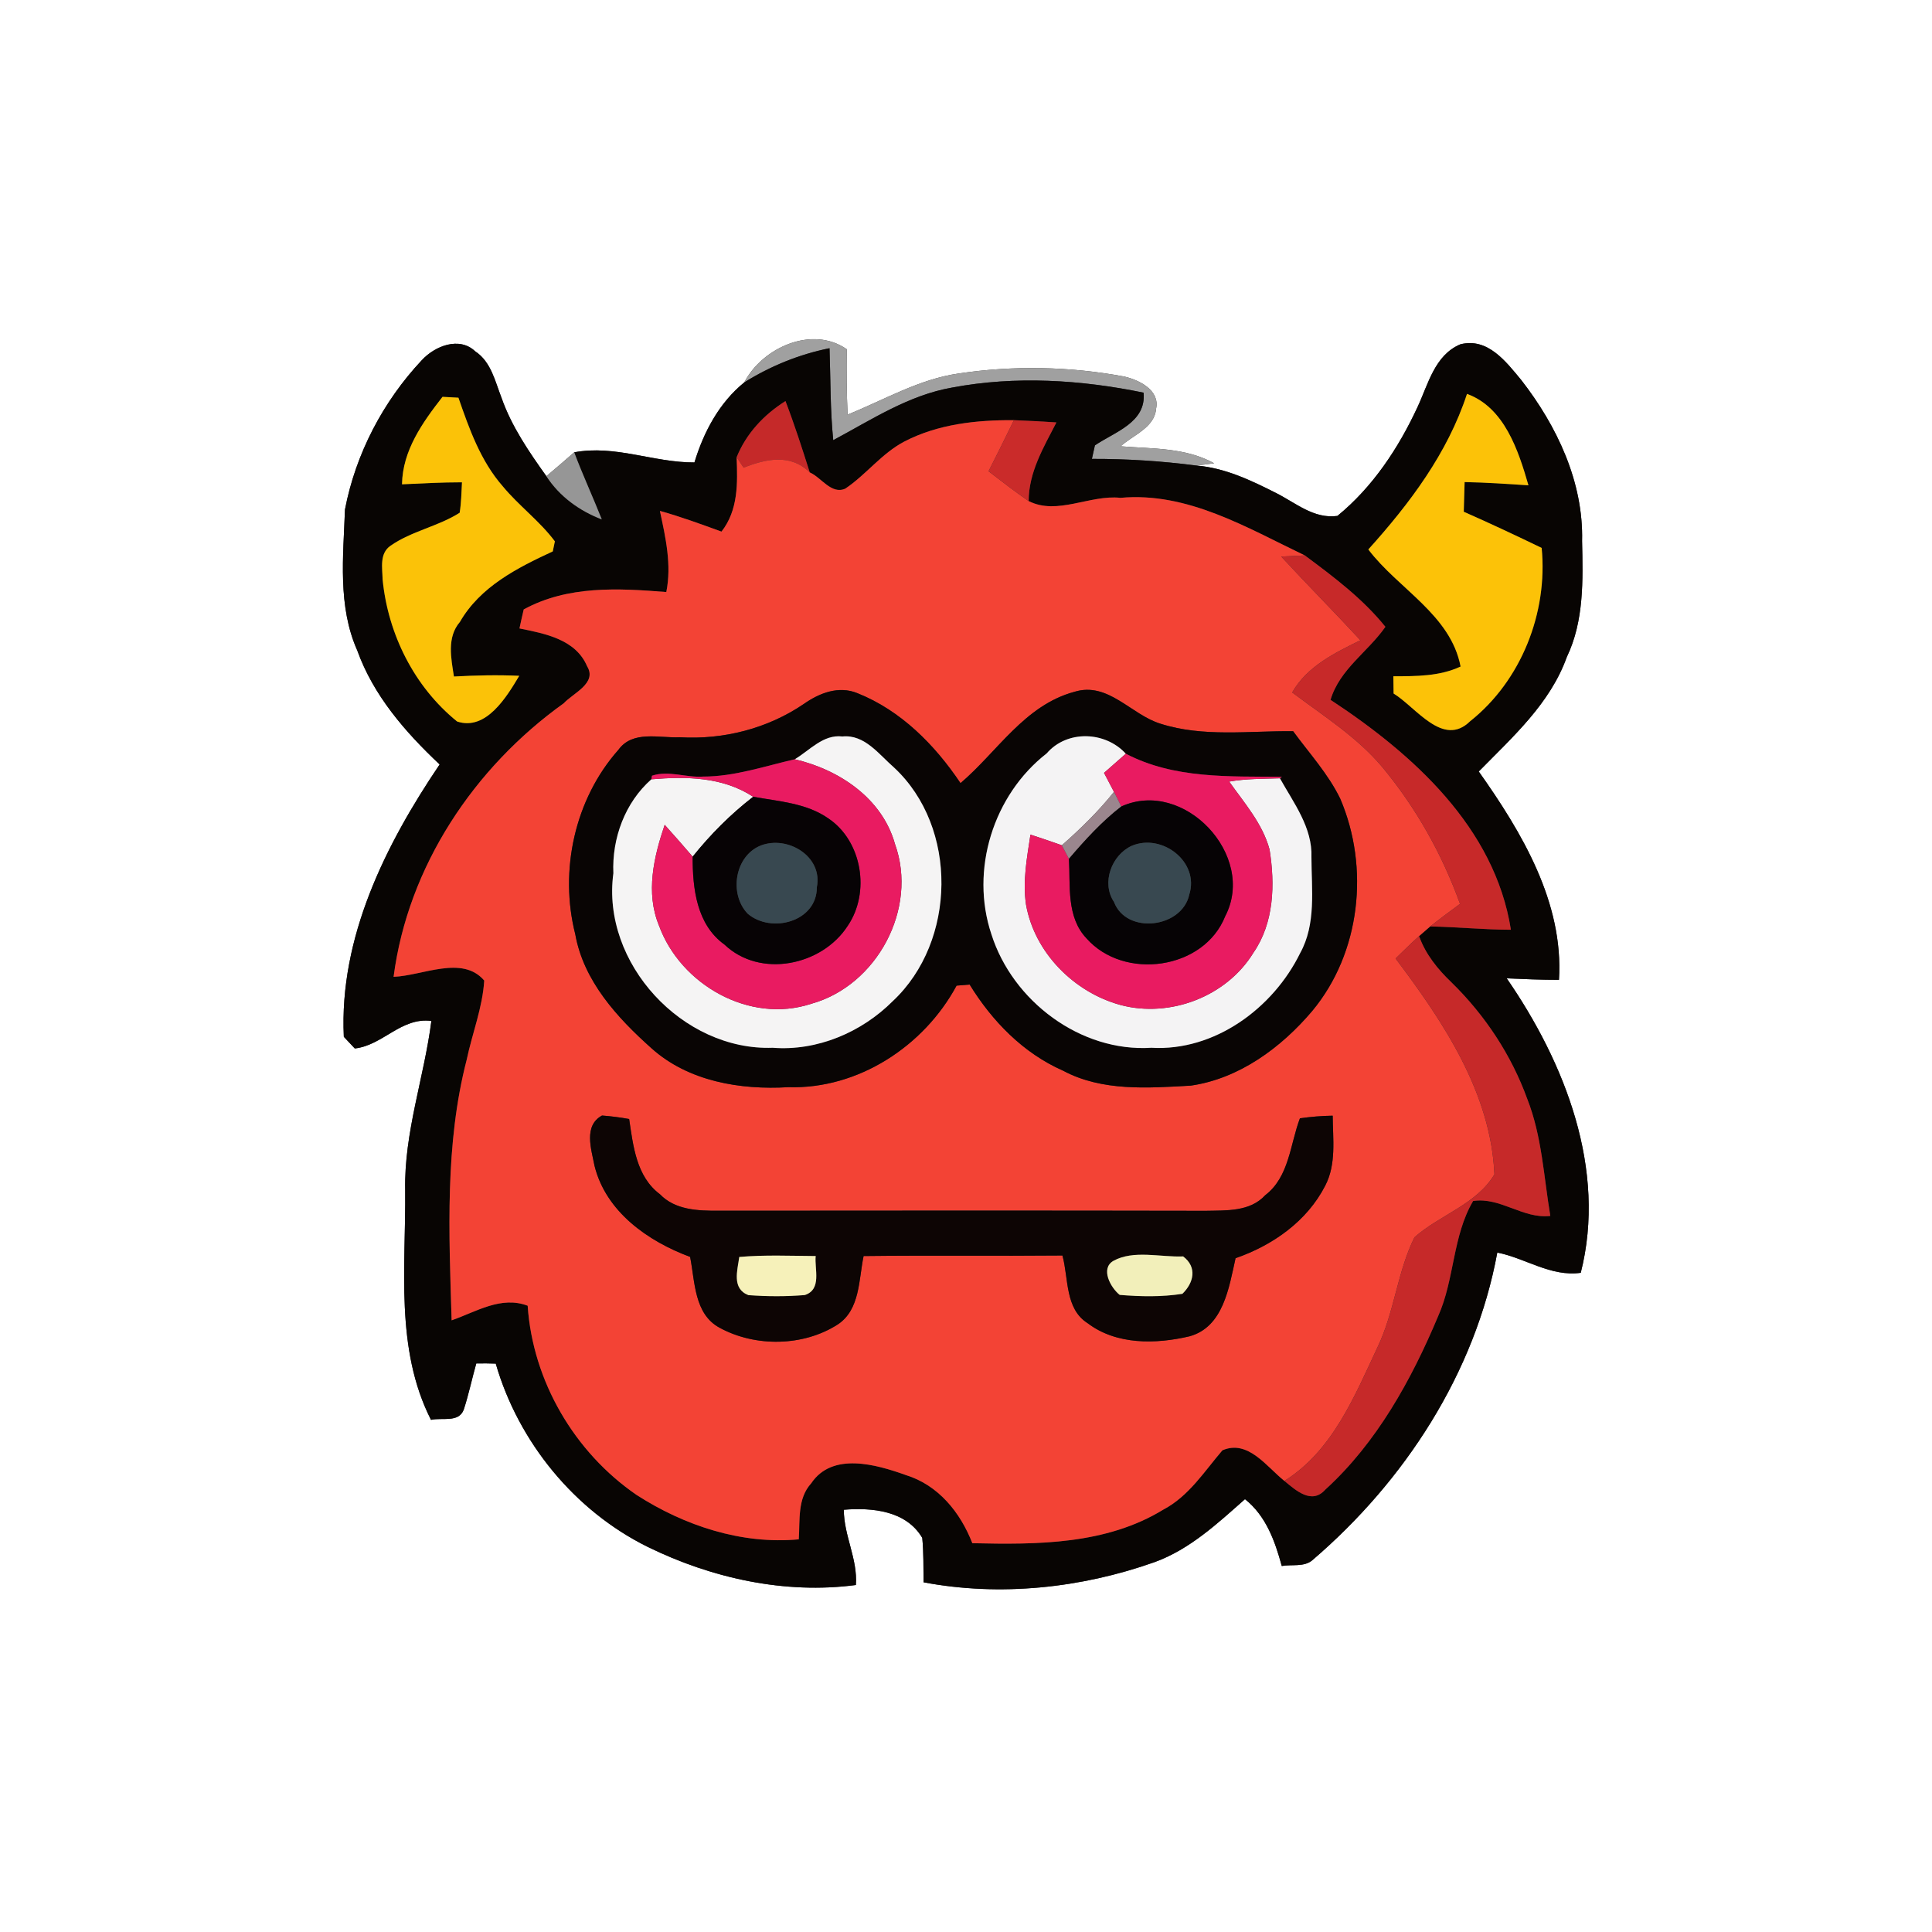 <?xml version="1.0" encoding="UTF-8" ?>
<!DOCTYPE svg PUBLIC "-//W3C//DTD SVG 1.1//EN" "http://www.w3.org/Graphics/SVG/1.1/DTD/svg11.dtd">
<svg width="250pt" height="250pt" viewBox="0 0 250 250" version="1.1" xmlns="http://www.w3.org/2000/svg">
<rect x="0" y="0" width="250" height="250" fill="#333333" stroke="none"/>
<g id="#ffffffff">
<path fill="#ffffff" opacity="1.00" d=" M 0.00 0.00 L 250.00 0.00 L 250.00 250.00 L 0.00 250.00 L 0.00 0.00 M 96.31 49.48 C 93.06 52.12 91.06 55.89 89.86 59.84 C 84.61 59.87 79.61 57.53 74.30 58.53 C 73.11 59.58 71.91 60.60 70.70 61.62 C 68.44 58.45 66.20 55.19 64.90 51.49 C 64.06 49.34 63.55 46.82 61.49 45.46 C 59.42 43.50 56.26 44.78 54.57 46.62 C 49.56 51.96 46.02 58.73 44.64 65.93 C 44.42 72.02 43.68 78.44 46.23 84.17 C 48.32 90.00 52.45 94.74 56.89 98.92 C 49.88 109.29 43.88 121.32 44.49 134.16 C 44.84 134.54 45.55 135.29 45.91 135.67 C 49.53 135.28 51.91 131.60 55.82 132.11 C 54.88 139.44 52.28 146.55 52.43 154.01 C 52.53 163.96 51.09 174.51 55.77 183.73 C 57.16 183.39 59.36 184.15 60.01 182.40 C 60.65 180.44 61.07 178.41 61.63 176.43 C 62.47 176.41 63.31 176.42 64.15 176.45 C 67.08 186.58 74.34 195.49 83.82 200.17 C 92.09 204.22 101.57 206.32 110.75 205.10 C 111.00 201.72 109.19 198.71 109.19 195.36 C 112.88 195.06 117.26 195.48 119.34 199.00 C 119.53 200.91 119.48 202.83 119.51 204.75 C 129.41 206.62 139.90 205.51 149.40 202.14 C 153.95 200.49 157.54 197.14 161.10 193.99 C 163.82 196.15 164.98 199.41 165.86 202.64 C 167.17 202.40 168.77 202.81 169.84 201.87 C 181.77 191.65 190.88 177.67 193.75 162.08 C 197.42 162.81 200.66 165.24 204.55 164.70 C 207.94 151.36 202.52 137.53 194.97 126.60 C 197.22 126.70 199.47 126.79 201.73 126.79 C 202.36 116.79 196.92 107.70 191.35 99.83 C 195.71 95.38 200.57 91.07 202.74 85.03 C 204.99 80.34 204.83 75.07 204.72 70.01 C 204.91 62.37 201.46 55.11 196.86 49.19 C 194.88 46.80 192.52 43.66 188.98 44.55 C 185.64 45.95 184.81 49.73 183.42 52.69 C 180.96 57.99 177.62 63.04 173.06 66.76 C 170.02 67.18 167.66 65.07 165.13 63.80 C 161.88 62.15 158.47 60.53 154.79 60.24 C 155.37 60.16 156.53 60.02 157.11 59.95 C 153.42 57.90 149.09 58.08 145.01 57.75 C 146.63 56.28 149.41 55.34 149.60 52.87 C 150.10 50.48 147.38 49.15 145.45 48.72 C 138.41 47.41 131.13 47.27 124.05 48.33 C 118.92 49.06 114.41 51.75 109.68 53.65 C 109.55 50.83 109.53 48.01 109.57 45.19 C 105.09 42.07 98.64 44.99 96.31 49.48 Z" />
</g>
<g id="#a0a0a0ff">
<path fill="#a0a0a0" opacity="1.00" d=" M 96.31 49.48 C 98.64 44.99 105.09 42.07 109.57 45.19 C 109.53 48.01 109.55 50.83 109.68 53.65 C 114.41 51.75 118.92 49.06 124.05 48.33 C 131.13 47.27 138.41 47.41 145.45 48.72 C 147.38 49.15 150.10 50.48 149.60 52.87 C 149.41 55.34 146.63 56.28 145.01 57.75 C 149.09 58.08 153.42 57.90 157.11 59.95 C 156.53 60.02 155.37 60.16 154.79 60.24 C 150.31 59.66 145.81 59.37 141.29 59.38 C 141.39 58.94 141.59 58.07 141.68 57.63 C 144.27 55.87 148.35 54.67 147.98 50.81 C 139.87 49.14 131.39 48.61 123.21 50.15 C 117.58 51.13 112.76 54.32 107.82 56.96 C 107.42 53.01 107.48 49.03 107.34 45.06 C 103.42 45.85 99.69 47.37 96.31 49.48 Z" />
</g>
<g id="#080503ff">
<path fill="#080503" opacity="1.00" d=" M 54.57 46.62 C 56.26 44.78 59.42 43.50 61.49 45.46 C 63.55 46.82 64.06 49.34 64.90 51.49 C 66.20 55.19 68.44 58.45 70.70 61.62 C 72.40 64.24 74.97 66.10 77.87 67.21 C 76.72 64.30 75.40 61.46 74.30 58.53 C 79.61 57.53 84.61 59.87 89.86 59.84 C 91.06 55.89 93.06 52.12 96.31 49.48 C 99.69 47.37 103.42 45.85 107.34 45.06 C 107.48 49.03 107.42 53.01 107.82 56.96 C 112.76 54.32 117.58 51.13 123.21 50.15 C 131.39 48.61 139.87 49.14 147.98 50.81 C 148.35 54.67 144.27 55.87 141.68 57.63 C 141.59 58.07 141.39 58.94 141.29 59.38 C 145.81 59.37 150.31 59.66 154.79 60.24 C 158.47 60.53 161.88 62.15 165.13 63.80 C 167.66 65.07 170.02 67.18 173.06 66.76 C 177.62 63.04 180.96 57.99 183.42 52.69 C 184.81 49.73 185.64 45.95 188.98 44.55 C 192.52 43.66 194.88 46.80 196.86 49.19 C 201.46 55.11 204.91 62.37 204.72 70.01 C 204.83 75.07 204.99 80.34 202.74 85.03 C 200.57 91.07 195.71 95.38 191.35 99.83 C 196.92 107.70 202.36 116.79 201.73 126.79 C 199.47 126.79 197.22 126.70 194.97 126.60 C 202.52 137.53 207.94 151.36 204.55 164.70 C 200.66 165.24 197.42 162.81 193.75 162.08 C 190.88 177.67 181.77 191.65 169.84 201.87 C 168.77 202.81 167.17 202.40 165.86 202.64 C 164.98 199.41 163.82 196.15 161.10 193.99 C 157.54 197.14 153.95 200.49 149.40 202.14 C 139.90 205.51 129.41 206.62 119.51 204.75 C 119.48 202.83 119.53 200.91 119.34 199.00 C 117.26 195.48 112.88 195.06 109.19 195.36 C 109.19 198.71 111.00 201.72 110.75 205.10 C 101.57 206.32 92.09 204.22 83.82 200.17 C 74.34 195.49 67.08 186.58 64.15 176.45 C 63.31 176.42 62.47 176.41 61.63 176.43 C 61.07 178.41 60.65 180.44 60.01 182.40 C 59.36 184.15 57.16 183.39 55.77 183.73 C 51.09 174.51 52.53 163.96 52.43 154.01 C 52.28 146.55 54.88 139.44 55.82 132.11 C 51.91 131.60 49.53 135.28 45.91 135.67 C 45.55 135.29 44.84 134.54 44.49 134.16 C 43.88 121.32 49.88 109.29 56.89 98.92 C 52.45 94.74 48.32 90.00 46.23 84.17 C 43.68 78.44 44.42 72.02 44.64 65.93 C 46.02 58.73 49.56 51.96 54.57 46.62 M 57.26 51.35 C 54.68 54.66 52.09 58.28 52.02 62.67 C 54.61 62.55 57.19 62.41 59.78 62.41 C 59.71 63.72 59.69 65.05 59.48 66.35 C 56.68 68.13 53.27 68.71 50.53 70.62 C 49.08 71.63 49.48 73.48 49.51 74.98 C 50.20 82.05 53.60 88.87 59.15 93.36 C 62.90 94.61 65.57 90.17 67.19 87.45 C 64.37 87.32 61.55 87.39 58.74 87.54 C 58.37 85.18 57.80 82.47 59.51 80.48 C 62.14 75.91 66.93 73.48 71.53 71.35 C 71.59 71.03 71.73 70.37 71.80 70.05 C 69.84 67.42 67.14 65.45 65.06 62.93 C 62.19 59.66 60.72 55.50 59.32 51.46 C 58.80 51.43 57.78 51.38 57.26 51.35 M 189.83 50.97 C 187.31 58.66 182.41 65.16 177.06 71.10 C 180.93 76.21 187.71 79.53 189.00 86.25 C 186.26 87.53 183.25 87.50 180.30 87.51 C 180.31 88.06 180.33 89.18 180.33 89.74 C 183.25 91.53 186.73 96.77 190.23 93.33 C 196.85 88.08 200.31 79.27 199.49 70.90 C 196.15 69.29 192.80 67.71 189.41 66.22 C 189.44 65.26 189.49 63.34 189.52 62.38 C 192.28 62.43 195.03 62.62 197.78 62.80 C 196.48 58.29 194.67 52.73 189.83 50.97 M 95.32 59.17 C 95.45 62.51 95.54 66.01 93.36 68.79 C 90.72 67.83 88.09 66.86 85.39 66.11 C 86.13 69.56 86.93 73.08 86.22 76.61 C 79.98 76.11 73.46 75.75 67.77 78.86 C 67.58 79.68 67.39 80.49 67.22 81.32 C 70.52 81.99 74.49 82.72 75.97 86.21 C 77.31 88.40 74.17 89.68 72.94 91.01 C 61.33 99.32 52.79 112.12 50.93 126.40 C 54.69 126.26 59.81 123.55 62.66 126.88 C 62.44 130.40 61.11 133.70 60.39 137.13 C 57.55 148.12 58.10 159.61 58.44 170.85 C 61.61 169.75 64.83 167.65 68.28 168.96 C 68.94 178.73 74.34 187.93 82.38 193.45 C 88.55 197.42 95.96 199.88 103.36 199.19 C 103.53 196.72 103.16 193.92 104.97 191.94 C 107.70 187.86 113.38 189.50 117.21 190.87 C 121.42 192.17 124.27 195.70 125.82 199.69 C 134.22 199.88 143.13 199.88 150.54 195.34 C 153.83 193.61 155.83 190.41 158.18 187.67 C 161.50 186.23 163.92 189.82 166.20 191.63 C 167.69 192.86 169.74 194.74 171.50 192.75 C 178.17 186.67 182.64 178.54 186.10 170.30 C 188.23 165.53 187.95 159.93 190.62 155.41 C 194.13 154.86 197.09 157.76 200.61 157.34 C 199.76 152.28 199.53 147.04 197.63 142.21 C 195.57 136.52 192.16 131.37 187.85 127.15 C 186.06 125.44 184.47 123.50 183.63 121.13 C 183.99 120.82 184.71 120.20 185.07 119.88 C 188.55 119.95 192.02 120.30 195.51 120.31 C 193.43 107.07 182.81 97.55 172.17 90.56 C 173.36 86.58 177.01 84.36 179.27 81.11 C 176.34 77.47 172.57 74.64 168.84 71.87 C 161.33 68.28 153.67 63.63 144.99 64.42 C 141.03 63.99 136.81 66.72 133.11 64.84 C 133.11 61.10 135.05 57.87 136.70 54.66 C 134.86 54.54 133.03 54.44 131.20 54.37 C 126.36 54.34 121.39 54.87 117.03 57.13 C 114.10 58.66 112.09 61.41 109.38 63.23 C 107.57 64.03 106.29 61.78 104.78 61.13 C 103.80 58.03 102.80 54.93 101.64 51.90 C 98.86 53.65 96.56 56.09 95.32 59.17 Z" />
</g>
<g id="#fbc208ff">
<path fill="#fbc208" opacity="1.00" d=" M 57.26 51.35 C 57.78 51.38 58.80 51.43 59.32 51.46 C 60.72 55.50 62.19 59.66 65.06 62.93 C 67.14 65.45 69.84 67.42 71.80 70.05 C 71.73 70.37 71.59 71.03 71.53 71.35 C 66.93 73.48 62.14 75.91 59.51 80.48 C 57.80 82.47 58.37 85.18 58.74 87.54 C 61.55 87.39 64.37 87.32 67.19 87.45 C 65.57 90.17 62.90 94.61 59.15 93.36 C 53.60 88.87 50.20 82.05 49.51 74.98 C 49.48 73.48 49.08 71.63 50.53 70.62 C 53.27 68.71 56.68 68.13 59.48 66.35 C 59.69 65.05 59.71 63.72 59.78 62.41 C 57.19 62.41 54.61 62.55 52.02 62.67 C 52.09 58.28 54.68 54.66 57.26 51.35 Z" />
</g>
<g id="#fcc208ff">
<path fill="#fcc208" opacity="1.00" d=" M 189.83 50.97 C 194.67 52.73 196.48 58.29 197.78 62.80 C 195.03 62.62 192.28 62.43 189.52 62.38 C 189.49 63.34 189.44 65.26 189.41 66.22 C 192.80 67.71 196.15 69.29 199.49 70.90 C 200.31 79.27 196.85 88.08 190.23 93.33 C 186.73 96.77 183.25 91.53 180.33 89.74 C 180.33 89.18 180.31 88.06 180.30 87.51 C 183.25 87.50 186.26 87.53 189.00 86.25 C 187.71 79.53 180.93 76.21 177.06 71.10 C 182.41 65.16 187.31 58.66 189.83 50.97 Z" />
</g>
<g id="#c52929ff">
<path fill="#c52929" opacity="1.00" d=" M 95.32 59.17 C 96.56 56.09 98.86 53.65 101.64 51.90 C 102.80 54.93 103.80 58.03 104.78 61.13 C 102.30 58.68 99.11 59.37 96.22 60.52 C 95.99 60.18 95.54 59.51 95.32 59.17 Z" />
</g>
<g id="#f34335ff">
<path fill="#f34335" opacity="1.00" d=" M 117.03 57.13 C 121.39 54.87 126.36 54.34 131.20 54.37 C 130.13 56.58 129.03 58.78 127.92 60.98 C 129.63 62.29 131.33 63.62 133.11 64.84 C 136.81 66.72 141.03 63.99 144.99 64.42 C 153.67 63.63 161.33 68.28 168.84 71.87 C 168.08 71.91 166.55 71.98 165.79 72.02 C 169.16 75.67 172.67 79.20 176.04 82.85 C 172.69 84.50 169.14 86.22 167.21 89.60 C 171.21 92.61 175.53 95.32 178.80 99.18 C 183.20 104.45 186.60 110.51 188.93 116.96 C 187.63 117.93 186.33 118.87 185.07 119.88 C 184.71 120.20 183.99 120.82 183.63 121.13 C 182.58 122.06 181.60 123.06 180.59 124.03 C 186.76 132.22 192.91 141.39 193.38 151.96 C 191.05 155.87 186.30 157.20 183.03 160.11 C 180.81 164.59 180.44 169.76 178.27 174.29 C 175.28 180.66 172.44 187.73 166.20 191.63 C 163.92 189.82 161.50 186.23 158.18 187.67 C 155.83 190.41 153.83 193.61 150.54 195.34 C 143.13 199.88 134.22 199.88 125.82 199.69 C 124.27 195.70 121.42 192.17 117.21 190.87 C 113.38 189.50 107.70 187.86 104.97 191.94 C 103.16 193.92 103.53 196.72 103.36 199.19 C 95.96 199.88 88.55 197.42 82.38 193.45 C 74.34 187.93 68.94 178.73 68.28 168.96 C 64.83 167.65 61.61 169.75 58.44 170.85 C 58.10 159.61 57.55 148.12 60.39 137.13 C 61.11 133.70 62.44 130.40 62.66 126.88 C 59.81 123.55 54.69 126.26 50.93 126.40 C 52.79 112.12 61.33 99.32 72.94 91.01 C 74.17 89.68 77.31 88.40 75.97 86.21 C 74.49 82.72 70.52 81.99 67.22 81.32 C 67.39 80.49 67.58 79.68 67.77 78.86 C 73.46 75.75 79.98 76.11 86.22 76.61 C 86.93 73.08 86.13 69.56 85.39 66.11 C 88.09 66.86 90.72 67.83 93.36 68.79 C 95.54 66.01 95.45 62.51 95.32 59.17 C 95.54 59.51 95.99 60.18 96.22 60.52 C 99.11 59.37 102.30 58.68 104.78 61.13 C 106.29 61.78 107.57 64.03 109.38 63.23 C 112.09 61.41 114.10 58.66 117.03 57.13 M 104.06 91.06 C 99.37 94.27 93.63 95.74 87.97 95.40 C 85.30 95.53 81.88 94.46 80.02 97.03 C 74.36 103.41 72.35 112.67 74.44 120.89 C 75.52 126.96 79.88 131.70 84.32 135.66 C 89.10 139.94 95.80 141.05 102.02 140.68 C 111.05 140.95 119.56 135.38 123.78 127.54 C 124.20 127.50 125.05 127.43 125.47 127.40 C 128.38 132.13 132.41 136.28 137.55 138.54 C 142.62 141.25 148.54 140.79 154.08 140.48 C 160.35 139.58 165.79 135.56 169.80 130.82 C 176.06 123.30 177.24 112.27 173.43 103.36 C 171.87 100.14 169.42 97.48 167.33 94.62 C 161.62 94.56 155.70 95.42 150.17 93.65 C 146.35 92.48 143.39 88.17 139.03 89.52 C 132.58 91.26 129.08 97.26 124.29 101.34 C 120.96 96.38 116.57 91.93 110.93 89.69 C 108.53 88.71 106.05 89.67 104.06 91.06 M 76.93 150.85 C 78.40 156.80 83.84 160.62 89.30 162.64 C 89.94 165.85 89.81 170.01 93.10 171.80 C 97.72 174.33 103.95 174.25 108.41 171.38 C 111.31 169.46 111.11 165.56 111.75 162.53 C 120.33 162.43 128.90 162.54 137.48 162.46 C 138.29 165.42 137.79 169.36 140.74 171.22 C 144.46 174.05 149.57 173.94 153.91 172.92 C 158.31 171.72 159.03 166.59 159.88 162.81 C 164.69 161.14 169.12 158.04 171.48 153.43 C 172.94 150.64 172.47 147.39 172.45 144.37 C 171.03 144.39 169.62 144.51 168.21 144.71 C 166.93 148.10 166.83 152.28 163.72 154.66 C 161.74 156.82 158.67 156.62 156.00 156.68 C 135.00 156.64 114.00 156.65 93.00 156.67 C 90.33 156.68 87.37 156.59 85.39 154.53 C 82.34 152.25 81.93 148.27 81.41 144.80 C 80.25 144.59 79.08 144.44 77.90 144.35 C 75.48 145.67 76.52 148.71 76.93 150.85 Z" />
</g>
<g id="#ca2b2aff">
<path fill="#ca2b2a" opacity="1.00" d=" M 131.20 54.37 C 133.03 54.44 134.86 54.54 136.70 54.66 C 135.05 57.87 133.11 61.10 133.11 64.84 C 131.33 63.62 129.63 62.29 127.92 60.98 C 129.03 58.78 130.13 56.58 131.20 54.37 Z" />
</g>
<g id="#969696ff">
<path fill="#969696" opacity="1.00" d=" M 70.70 61.62 C 71.91 60.60 73.11 59.58 74.30 58.53 C 75.40 61.46 76.72 64.30 77.87 67.21 C 74.97 66.10 72.40 64.24 70.70 61.62 Z" />
</g>
<g id="#c72929ff">
<path fill="#c72929" opacity="1.00" d=" M 165.79 72.02 C 166.55 71.98 168.08 71.91 168.84 71.87 C 172.57 74.64 176.34 77.47 179.27 81.11 C 177.01 84.36 173.36 86.58 172.17 90.56 C 182.81 97.55 193.43 107.07 195.51 120.31 C 192.02 120.30 188.55 119.95 185.07 119.88 C 186.33 118.87 187.63 117.93 188.93 116.96 C 186.60 110.51 183.20 104.45 178.80 99.18 C 175.53 95.32 171.21 92.61 167.21 89.60 C 169.14 86.22 172.69 84.50 176.04 82.85 C 172.67 79.20 169.16 75.67 165.79 72.02 Z" />
</g>
<g id="#090504ff">
<path fill="#090504" opacity="1.00" d=" M 104.06 91.06 C 106.05 89.67 108.53 88.71 110.93 89.69 C 116.57 91.93 120.96 96.38 124.29 101.34 C 129.08 97.26 132.58 91.26 139.03 89.52 C 143.39 88.17 146.35 92.48 150.17 93.65 C 155.70 95.42 161.62 94.56 167.33 94.62 C 169.42 97.48 171.87 100.14 173.43 103.36 C 177.24 112.27 176.06 123.30 169.80 130.82 C 165.79 135.56 160.35 139.58 154.08 140.48 C 148.54 140.79 142.62 141.25 137.55 138.54 C 132.41 136.28 128.38 132.13 125.47 127.40 C 125.05 127.43 124.20 127.50 123.78 127.54 C 119.56 135.38 111.05 140.95 102.02 140.68 C 95.80 141.05 89.10 139.94 84.32 135.66 C 79.88 131.70 75.52 126.96 74.44 120.89 C 72.35 112.67 74.36 103.41 80.02 97.03 C 81.88 94.46 85.30 95.53 87.97 95.40 C 93.63 95.74 99.37 94.27 104.06 91.06 M 102.84 98.25 C 98.92 99.15 95.05 100.49 90.98 100.49 C 88.78 100.65 86.51 99.65 84.36 100.38 L 84.29 100.84 C 80.87 103.85 79.17 108.49 79.37 113.00 C 77.79 124.63 88.34 136.00 99.99 135.58 C 105.75 136.03 111.50 133.58 115.54 129.53 C 123.77 121.82 124.01 107.06 115.69 99.32 C 113.74 97.63 111.89 95.01 109.01 95.30 C 106.52 95.00 104.79 97.09 102.84 98.25 M 135.44 97.49 C 128.52 102.88 125.50 112.58 128.29 120.90 C 131.03 129.54 139.82 136.17 148.99 135.58 C 157.16 136.06 164.75 130.46 168.24 123.33 C 170.33 119.56 169.71 115.09 169.70 110.95 C 169.85 107.09 167.40 103.91 165.62 100.71 L 165.88 100.52 C 159.06 100.45 151.93 100.80 145.68 97.53 C 143.02 94.61 138.07 94.43 135.44 97.49 Z" />
</g>
<g id="#f5f4f4ff">
<path fill="#f5f4f4" opacity="1.00" d=" M 102.84 98.25 C 104.79 97.09 106.52 95.00 109.01 95.30 C 111.89 95.01 113.74 97.63 115.69 99.32 C 124.01 107.06 123.77 121.82 115.54 129.53 C 111.50 133.58 105.75 136.03 99.99 135.58 C 88.34 136.00 77.79 124.63 79.37 113.00 C 79.17 108.49 80.87 103.85 84.29 100.84 C 88.82 100.46 93.52 100.52 97.46 103.10 C 94.54 105.36 91.93 107.98 89.63 110.85 C 88.44 109.46 87.23 108.09 86.01 106.73 C 84.60 110.88 83.52 115.52 85.27 119.76 C 88.06 127.43 97.01 132.52 104.97 129.89 C 113.47 127.54 118.82 117.58 115.81 109.22 C 114.16 103.29 108.57 99.58 102.84 98.25 Z" />
</g>
<g id="#f4f3f4ff">
<path fill="#f4f3f4" opacity="1.00" d=" M 135.44 97.49 C 138.07 94.43 143.02 94.61 145.68 97.53 C 144.73 98.36 143.80 99.18 142.86 100.01 C 143.18 100.62 143.83 101.86 144.15 102.47 C 142.13 104.99 139.82 107.25 137.40 109.38 C 136.05 108.90 134.70 108.44 133.34 108.00 C 132.89 110.99 132.31 114.04 132.77 117.07 C 133.87 123.28 138.99 128.42 145.01 130.05 C 151.40 131.75 158.74 128.95 162.20 123.27 C 164.87 119.40 165.00 114.42 164.28 109.93 C 163.38 106.58 161.02 103.91 159.06 101.14 C 161.22 100.75 163.42 100.79 165.62 100.71 C 167.40 103.91 169.85 107.09 169.70 110.95 C 169.71 115.09 170.33 119.56 168.24 123.33 C 164.75 130.46 157.16 136.06 148.99 135.58 C 139.82 136.17 131.03 129.54 128.29 120.90 C 125.50 112.58 128.52 102.88 135.44 97.49 Z" />
</g>
<g id="#e91b61ff">
<path fill="#e91b61" opacity="1.00" d=" M 90.98 100.49 C 95.05 100.49 98.92 99.15 102.84 98.25 C 108.57 99.58 114.16 103.29 115.81 109.22 C 118.82 117.58 113.47 127.54 104.97 129.89 C 97.01 132.52 88.06 127.43 85.27 119.76 C 83.52 115.52 84.60 110.88 86.01 106.73 C 87.23 108.09 88.44 109.46 89.63 110.85 C 89.62 114.96 90.13 119.63 93.75 122.23 C 98.36 126.63 106.37 124.96 109.69 119.81 C 112.64 115.49 111.57 108.83 107.17 105.89 C 104.33 103.91 100.76 103.70 97.46 103.10 C 93.52 100.52 88.82 100.46 84.29 100.84 L 84.36 100.38 C 86.51 99.65 88.78 100.65 90.98 100.49 Z" />
<path fill="#e91b61" opacity="1.00" d=" M 145.68 97.53 C 151.93 100.80 159.06 100.45 165.88 100.52 L 165.62 100.71 C 163.42 100.79 161.22 100.75 159.06 101.14 C 161.02 103.91 163.38 106.58 164.28 109.93 C 165.00 114.42 164.87 119.40 162.20 123.27 C 158.74 128.95 151.40 131.75 145.01 130.05 C 138.99 128.42 133.87 123.28 132.77 117.07 C 132.31 114.04 132.89 110.99 133.34 108.00 C 134.70 108.44 136.05 108.90 137.40 109.38 C 137.70 109.96 138.01 110.54 138.32 111.13 C 138.52 114.61 137.97 118.67 140.60 121.43 C 145.44 126.91 155.79 125.50 158.54 118.56 C 162.64 110.70 153.19 100.67 145.09 104.36 C 144.79 103.72 144.47 103.10 144.15 102.47 C 143.83 101.86 143.18 100.62 142.86 100.01 C 143.80 99.18 144.73 98.36 145.68 97.53 Z" />
</g>
<g id="#9b868eff">
<path fill="#9b868e" opacity="1.00" d=" M 144.15 102.47 C 144.47 103.10 144.79 103.72 145.09 104.36 C 142.56 106.32 140.40 108.70 138.32 111.13 C 138.01 110.54 137.70 109.96 137.40 109.38 C 139.82 107.25 142.13 104.99 144.15 102.47 Z" />
</g>
<g id="#070305ff">
<path fill="#070305" opacity="1.00" d=" M 89.63 110.85 C 91.93 107.98 94.54 105.36 97.46 103.10 C 100.76 103.70 104.33 103.91 107.17 105.89 C 111.57 108.83 112.64 115.49 109.69 119.81 C 106.37 124.96 98.36 126.63 93.75 122.23 C 90.13 119.63 89.62 114.96 89.63 110.85 M 98.44 109.41 C 95.07 110.76 94.31 115.68 96.75 118.23 C 99.80 120.84 105.72 119.28 105.70 114.80 C 106.49 110.81 101.92 108.07 98.44 109.41 Z" />
</g>
<g id="#060305ff">
<path fill="#060305" opacity="1.00" d=" M 145.09 104.36 C 153.19 100.67 162.64 110.70 158.54 118.56 C 155.79 125.50 145.44 126.91 140.60 121.43 C 137.97 118.67 138.52 114.61 138.32 111.13 C 140.40 108.70 142.56 106.32 145.09 104.36 M 146.44 109.45 C 143.86 110.63 142.48 114.22 144.15 116.71 C 145.76 120.97 152.95 120.10 153.89 115.76 C 155.24 111.53 150.37 107.78 146.44 109.45 Z" />
</g>
<g id="#384850ff">
<path fill="#384850" opacity="1.00" d=" M 98.44 109.41 C 101.92 108.07 106.49 110.81 105.70 114.80 C 105.72 119.28 99.80 120.84 96.75 118.23 C 94.31 115.68 95.07 110.76 98.44 109.41 Z" />
<path fill="#384850" opacity="1.00" d=" M 146.44 109.45 C 150.37 107.78 155.24 111.53 153.89 115.76 C 152.95 120.10 145.76 120.97 144.15 116.71 C 142.48 114.22 143.86 110.63 146.44 109.45 Z" />
</g>
<g id="#c62929ff">
<path fill="#c62929" opacity="1.00" d=" M 180.59 124.03 C 181.60 123.06 182.58 122.06 183.63 121.13 C 184.47 123.50 186.06 125.44 187.85 127.15 C 192.16 131.37 195.57 136.52 197.63 142.21 C 199.53 147.04 199.76 152.28 200.61 157.34 C 197.09 157.76 194.13 154.86 190.62 155.41 C 187.95 159.93 188.23 165.53 186.10 170.30 C 182.64 178.54 178.17 186.67 171.50 192.75 C 169.74 194.74 167.69 192.86 166.20 191.63 C 172.44 187.73 175.28 180.66 178.27 174.29 C 180.44 169.76 180.81 164.59 183.03 160.11 C 186.30 157.20 191.05 155.87 193.38 151.96 C 192.91 141.39 186.76 132.22 180.59 124.03 Z" />
</g>
<g id="#0d0504ff">
<path fill="#0d0504" opacity="1.00" d=" M 76.93 150.85 C 76.52 148.71 75.48 145.67 77.90 144.35 C 79.08 144.44 80.25 144.59 81.41 144.80 C 81.93 148.27 82.34 152.25 85.39 154.53 C 87.37 156.59 90.33 156.68 93.00 156.67 C 114.00 156.65 135.00 156.64 156.00 156.68 C 158.67 156.62 161.74 156.82 163.72 154.66 C 166.83 152.28 166.93 148.10 168.21 144.71 C 169.62 144.51 171.03 144.39 172.45 144.37 C 172.47 147.39 172.94 150.64 171.48 153.43 C 169.12 158.04 164.69 161.14 159.88 162.81 C 159.03 166.59 158.31 171.72 153.91 172.92 C 149.57 173.94 144.46 174.05 140.74 171.22 C 137.79 169.36 138.29 165.42 137.48 162.46 C 128.90 162.54 120.33 162.43 111.75 162.53 C 111.11 165.56 111.31 169.46 108.41 171.38 C 103.95 174.25 97.72 174.33 93.10 171.80 C 89.81 170.01 89.94 165.85 89.30 162.64 C 83.84 160.62 78.40 156.80 76.93 150.85 M 95.66 162.65 C 95.43 164.39 94.66 166.74 96.84 167.59 C 99.27 167.77 101.71 167.78 104.14 167.58 C 106.38 166.85 105.38 164.22 105.55 162.53 C 102.26 162.51 98.95 162.36 95.66 162.65 M 144.08 163.15 C 142.35 164.14 143.71 166.63 144.89 167.56 C 147.58 167.78 150.32 167.84 153.00 167.42 C 154.48 165.99 154.94 163.97 153.10 162.58 C 150.15 162.70 146.69 161.71 144.08 163.15 Z" />
</g>
<g id="#f6f1baff">
<path fill="#f6f1ba" opacity="1.00" d=" M 95.66 162.65 C 98.95 162.36 102.26 162.51 105.55 162.53 C 105.38 164.22 106.38 166.85 104.14 167.58 C 101.71 167.78 99.27 167.77 96.84 167.59 C 94.66 166.74 95.43 164.39 95.66 162.65 Z" />
</g>
<g id="#f2efbaff">
<path fill="#f2efba" opacity="1.00" d=" M 144.08 163.15 C 146.69 161.71 150.15 162.70 153.10 162.58 C 154.94 163.97 154.48 165.99 153.00 167.42 C 150.32 167.84 147.58 167.78 144.89 167.56 C 143.71 166.63 142.35 164.14 144.08 163.15 Z" />
</g>
</svg>
